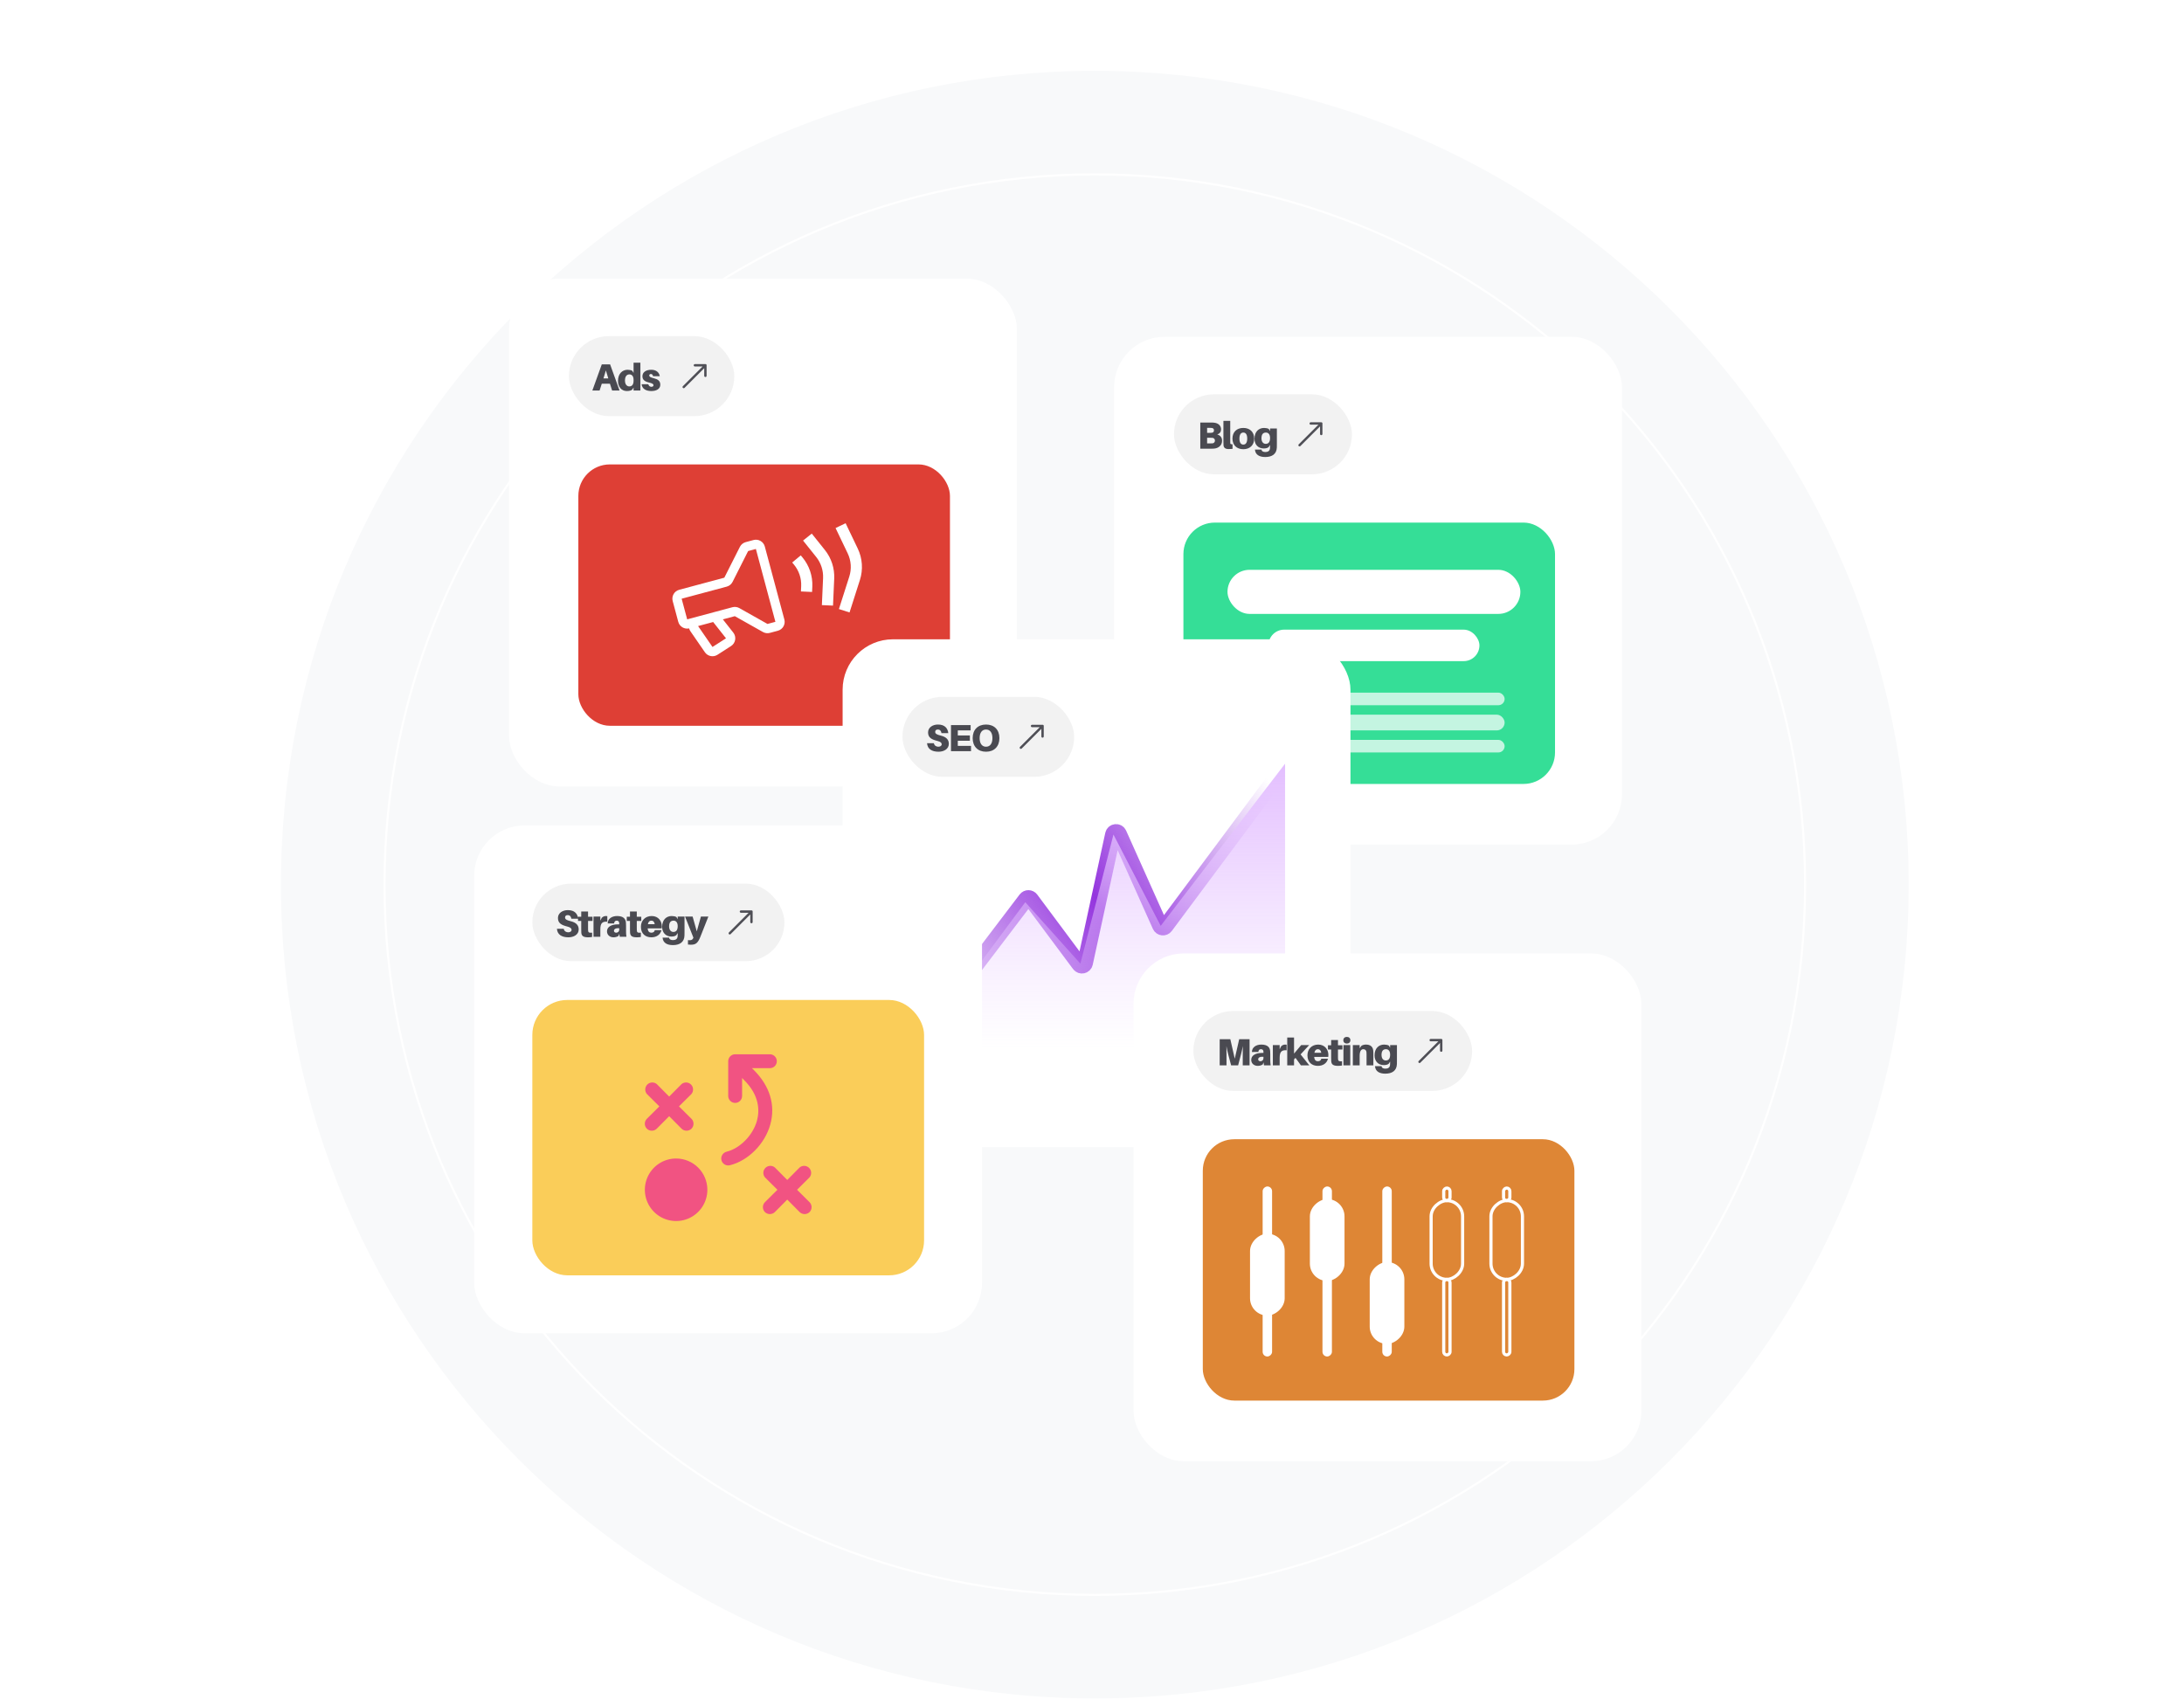 <svg width="608" height="475" viewBox="0 0 608 475" fill="none" xmlns="http://www.w3.org/2000/svg">
<g filter="url(#filter0_i_1268_576)">
<path d="M502.228 243C502.228 352.048 413.827 440.448 304.78 440.448C195.732 440.448 107.331 352.048 107.331 243C107.331 133.952 195.732 45.552 304.78 45.552C413.827 45.552 502.228 133.952 502.228 243Z" fill="#F8F9FA"/>
</g>
<g filter="url(#filter1_i_1268_576)">
<path d="M477.357 243C477.357 338.312 400.091 415.577 304.78 415.577C209.468 415.577 132.203 338.312 132.203 243C132.203 147.689 209.468 70.423 304.78 70.423C400.091 70.423 477.357 147.689 477.357 243Z" fill="#F8F9FA"/>
</g>
<g filter="url(#filter2_i_1268_576)">
<path d="M456.038 243C456.038 326.538 388.318 394.259 304.78 394.259C221.242 394.259 153.521 326.538 153.521 243C153.521 159.462 221.242 91.742 304.78 91.742C388.318 91.742 456.038 159.462 456.038 243Z" fill="#F8F9FA"/>
</g>
<g filter="url(#filter3_i_1268_576)">
<path d="M436.75 243C436.75 315.885 377.665 374.971 304.78 374.971C231.894 374.971 172.809 315.885 172.809 243C172.809 170.115 231.894 111.029 304.78 111.029C377.665 111.029 436.75 170.115 436.75 243Z" fill="#F8F9FA"/>
</g>
<g filter="url(#filter4_i_1268_576)">
<path d="M420.508 243C420.508 306.915 368.695 358.728 304.78 358.728C240.865 358.728 189.052 306.915 189.052 243C189.052 179.085 240.865 127.272 304.78 127.272C368.695 127.272 420.508 179.085 420.508 243Z" fill="#F8F9FA"/>
</g>
<g filter="url(#filter5_i_1268_576)">
<path d="M405.788 243C405.788 298.785 360.565 344.008 304.78 344.008C248.994 344.008 203.771 298.785 203.771 243C203.771 187.215 248.994 141.992 304.78 141.992C360.565 141.992 405.788 187.215 405.788 243Z" fill="#F8F9FA"/>
</g>
<g filter="url(#filter6_i_1268_576)">
<path d="M393.099 243C393.099 291.777 353.557 331.319 304.78 331.319C256.003 331.319 216.461 291.777 216.461 243C216.461 194.223 256.003 154.681 304.78 154.681C353.557 154.681 393.099 194.223 393.099 243Z" fill="#F8F9FA"/>
</g>
<g filter="url(#filter7_i_1268_576)">
<path d="M381.932 243C381.932 285.61 347.39 320.152 304.78 320.152C262.17 320.152 227.628 285.61 227.628 243C227.628 200.39 262.17 165.848 304.78 165.848C347.39 165.848 381.932 200.39 381.932 243Z" fill="#F8F9FA"/>
</g>
<g filter="url(#filter8_i_1268_576)">
<path fill-rule="evenodd" clip-rule="evenodd" d="M304.78 469.57C429.911 469.57 531.35 368.131 531.35 243C531.35 117.869 429.911 16.429 304.78 16.429C179.648 16.429 78.209 117.869 78.209 243C78.209 368.131 179.648 469.57 304.78 469.57ZM304.78 441.031C414.149 441.031 502.81 352.369 502.81 243C502.81 133.631 414.149 44.969 304.78 44.969C195.41 44.969 106.749 133.631 106.749 243C106.749 352.369 195.41 441.031 304.78 441.031Z" fill="#F8F9FA"/>
</g>
<g filter="url(#filter9_i_1268_576)">
<path d="M372.926 243C372.926 280.636 342.416 311.146 304.78 311.146C267.144 311.146 236.634 280.636 236.634 243C236.634 205.364 267.144 174.854 304.78 174.854C342.416 174.854 372.926 205.364 372.926 243Z" fill="#F8F9FA"/>
</g>
<rect x="141.718" y="77.57" width="141.38" height="141.38" rx="14.027" fill="white"/>
<rect x="161.005" y="129.296" width="103.452" height="72.767" rx="8.767" fill="#DE3F35"/>
<path fill-rule="evenodd" clip-rule="evenodd" d="M205.975 152.253C206.304 151.602 206.894 151.121 207.599 150.932L209.775 150.349C211.142 149.983 212.547 150.794 212.914 152.161L218.355 172.469C218.721 173.836 217.91 175.241 216.543 175.607L214.318 176.203C213.671 176.377 212.981 176.29 212.397 175.961L204.565 171.548L201.238 172.439L204.143 176.125C205.079 177.313 204.788 179.049 203.515 179.867L199.732 182.298C198.568 183.046 197.021 182.735 196.237 181.596L192.206 175.747C192.032 175.496 191.911 175.228 191.838 174.955C190.509 175.245 189.174 174.442 188.818 173.114L187.271 167.34C186.905 165.973 187.716 164.568 189.083 164.202L201.642 160.836L205.975 152.253ZM194.338 174.302L198.35 180.123L202.11 177.708L198.538 173.176L194.338 174.302ZM198.533 173.169L198.533 173.169ZM198.358 180.135L198.358 180.134ZM208.272 153.419L203.939 162.003C203.611 162.654 203.02 163.134 202.315 163.323L189.763 166.687L191.303 172.434L203.904 169.057C204.551 168.884 205.241 168.971 205.825 169.3L205.192 170.422L205.825 169.3L213.657 173.713L215.863 173.122L210.429 152.841L208.272 153.419Z" fill="white"/>
<path fill-rule="evenodd" clip-rule="evenodd" d="M221.01 157.169L220.541 156.606L222.925 154.62L223.394 155.183C225.297 157.466 226.276 160.379 226.139 163.349L226.071 164.809L222.971 164.666L223.039 163.205C223.14 161.01 222.417 158.857 221.01 157.169Z" fill="white"/>
<path fill-rule="evenodd" clip-rule="evenodd" d="M227.217 155.066L223.563 150.499L225.986 148.561L229.64 153.128C231.441 155.379 232.363 158.207 232.235 161.088L231.901 168.608L228.801 168.471L229.135 160.95C229.229 158.821 228.548 156.73 227.217 155.066Z" fill="white"/>
<path fill-rule="evenodd" clip-rule="evenodd" d="M235.986 154.057L232.61 147.013L235.409 145.672L238.784 152.717C240.096 155.453 240.312 158.588 239.387 161.479L236.501 170.511L233.544 169.566L236.431 160.534C237.114 158.397 236.955 156.08 235.986 154.057Z" fill="white"/>
<rect x="158.375" y="93.589" width="46.048" height="22.268" rx="11.134" fill="#F2F2F2"/>
<path d="M169.796 106.836H167.53L166.918 108.723H164.905L167.53 101.449H169.849L172.474 108.723H170.408L169.796 106.836ZM168.668 103.125L167.994 105.36H169.343L168.668 103.125ZM178.275 100.974V108.723H176.377V107.9L175.956 108.522C175.64 108.754 175.091 108.87 174.522 108.87C172.993 108.87 172.045 107.7 172.045 106.034C172.045 104.031 173.268 102.946 174.712 102.946C175.176 102.946 175.724 103.051 176.009 103.22L176.377 103.821V100.974H178.275ZM175.176 107.584C175.871 107.584 176.377 107.162 176.377 105.982V105.739C176.377 104.611 175.798 104.232 175.228 104.232C174.49 104.232 173.984 104.79 173.984 105.94C173.984 106.994 174.512 107.584 175.176 107.584ZM181.311 102.946C182.713 102.946 183.524 103.715 183.672 104.738H181.806C181.722 104.348 181.532 104.126 181.195 104.126C180.931 104.126 180.741 104.295 180.741 104.537C180.741 104.854 180.994 105.065 182.07 105.328C183.092 105.581 183.82 106.024 183.82 107.11C183.82 108.312 182.692 108.87 181.332 108.87C179.803 108.87 178.759 108.238 178.612 106.973H180.478C180.583 107.405 180.921 107.69 181.321 107.69C181.658 107.69 181.922 107.552 181.922 107.257C181.922 106.899 181.564 106.699 180.562 106.467C179.487 106.214 178.844 105.718 178.844 104.759C178.844 103.641 179.814 102.946 181.311 102.946Z" fill="#04030D" fill-opacity="0.7"/>
<path d="M193.117 101.705C193.117 101.793 193.152 101.876 193.214 101.938C193.275 102 193.359 102.035 193.447 102.035L195.591 102.035L190.103 107.52C190.041 107.582 190.007 107.665 190.007 107.752C190.007 107.839 190.041 107.923 190.103 107.984C190.133 108.015 190.17 108.04 190.21 108.056C190.25 108.073 190.293 108.082 190.337 108.082C190.38 108.082 190.423 108.073 190.463 108.056C190.504 108.04 190.54 108.015 190.571 107.984L196.049 102.506L196.049 104.634C196.049 104.721 196.084 104.805 196.146 104.867C196.207 104.929 196.291 104.963 196.379 104.963C196.466 104.963 196.55 104.929 196.612 104.867C196.673 104.805 196.708 104.721 196.708 104.634L196.708 101.669C196.708 101.59 196.677 101.515 196.621 101.459C196.566 101.404 196.49 101.373 196.412 101.373L193.447 101.373C193.403 101.373 193.36 101.381 193.32 101.398C193.28 101.415 193.243 101.439 193.212 101.47C193.182 101.501 193.158 101.538 193.141 101.578C193.125 101.619 193.117 101.662 193.117 101.705Z" fill="#4F4F56"/>
<rect x="310.159" y="93.767" width="141.38" height="141.38" rx="14.027" fill="white"/>
<rect x="329.447" y="145.493" width="103.452" height="72.767" rx="8.767" fill="#35DE97"/>
<rect x="341.721" y="158.643" width="81.534" height="12.274" rx="6.137" fill="white"/>
<rect x="353.118" y="175.301" width="58.74" height="8.767" rx="4.384" fill="white"/>
<rect x="346.104" y="192.835" width="72.767" height="3.507" rx="1.753" fill="white" fill-opacity="0.71"/>
<rect x="346.104" y="198.972" width="72.767" height="4.384" rx="2.192" fill="white" fill-opacity="0.71"/>
<rect x="346.104" y="205.986" width="72.767" height="3.507" rx="1.753" fill="white" fill-opacity="0.71"/>
<rect x="326.817" y="109.785" width="49.555" height="22.268" rx="11.134" fill="#F2F2F2"/>
<path d="M338.87 120.966C339.787 121.229 340.209 121.841 340.209 122.726C340.209 124.086 339.102 124.761 338.122 124.877C337.753 124.919 337.51 124.919 337.046 124.919H334.147V117.645H337.131C337.521 117.645 337.689 117.645 338.058 117.687C339.26 117.835 339.935 118.594 339.935 119.543C339.935 120.207 339.587 120.713 338.87 120.966ZM336.045 119.121V120.512H336.899C337.067 120.512 337.226 120.502 337.363 120.481C337.711 120.428 337.953 120.249 337.953 119.817C337.953 119.405 337.732 119.205 337.373 119.152C337.236 119.131 337.067 119.121 336.899 119.121H336.045ZM337.542 123.433C337.879 123.411 338.227 123.137 338.227 122.663C338.227 122.178 337.879 121.925 337.489 121.893C337.352 121.883 337.183 121.883 337.015 121.883H336.045V123.443H337.067C337.236 123.443 337.405 123.443 337.542 123.433ZM342.483 117.171V122.895C342.483 123.158 342.483 123.274 342.504 123.411C342.535 123.633 342.63 123.707 343.126 123.686V124.972C342.778 125.003 342.44 125.024 342.019 125.024C341.144 125.024 340.648 124.676 340.606 123.928C340.585 123.633 340.585 123.348 340.585 122.927V117.171H342.483ZM346.127 119.142C347.972 119.142 349.152 120.291 349.152 122.104C349.152 123.907 347.972 125.067 346.127 125.067C344.282 125.067 343.101 123.907 343.101 122.104C343.101 120.291 344.282 119.142 346.127 119.142ZM346.127 123.78C346.801 123.78 347.213 123.222 347.213 122.104C347.213 120.976 346.801 120.428 346.127 120.428C345.452 120.428 345.041 120.976 345.041 122.104C345.041 123.222 345.452 123.78 346.127 123.78ZM355.468 119.29V123.485C355.468 123.833 355.468 124.265 355.457 124.571C355.394 126.416 354.129 127.238 352.221 127.238C350.534 127.238 349.511 126.553 349.374 125.267L349.364 125.161H351.198L351.209 125.267C351.251 125.636 351.683 125.847 352.274 125.847C352.98 125.847 353.496 125.541 353.549 124.782C353.56 124.613 353.57 124.35 353.57 124.044V123.886L353.148 124.508C352.832 124.74 352.389 124.856 351.82 124.856C350.292 124.856 349.237 123.812 349.237 122.146C349.237 120.143 350.46 119.142 351.905 119.142C352.368 119.142 352.917 119.247 353.201 119.416L353.57 120.017V119.29H355.468ZM352.368 123.57C353.064 123.57 353.57 123.148 353.57 121.967V121.936C353.57 120.808 352.99 120.428 352.421 120.428C351.683 120.428 351.177 120.86 351.177 122.009C351.177 123.064 351.704 123.57 352.368 123.57Z" fill="#04030D" fill-opacity="0.7"/>
<path d="M364.558 117.902C364.558 117.989 364.593 118.073 364.655 118.134C364.717 118.196 364.8 118.231 364.888 118.231L367.032 118.231L361.544 123.716C361.483 123.778 361.448 123.861 361.448 123.948C361.448 124.035 361.483 124.119 361.544 124.181C361.575 124.212 361.611 124.236 361.651 124.253C361.691 124.269 361.734 124.278 361.778 124.278C361.821 124.278 361.864 124.269 361.905 124.253C361.945 124.236 361.981 124.212 362.012 124.181L367.49 118.702L367.49 120.83C367.49 120.918 367.525 121.001 367.587 121.063C367.649 121.125 367.732 121.16 367.82 121.16C367.907 121.16 367.991 121.125 368.053 121.063C368.114 121.001 368.149 120.918 368.149 120.83L368.149 117.865C368.149 117.787 368.118 117.711 368.062 117.656C368.007 117.6 367.931 117.569 367.853 117.569L364.888 117.569C364.844 117.569 364.801 117.577 364.761 117.594C364.721 117.611 364.684 117.636 364.654 117.666C364.623 117.697 364.599 117.734 364.582 117.774C364.566 117.815 364.558 117.858 364.558 117.902Z" fill="#4F4F56"/>
<rect x="234.576" y="177.987" width="141.38" height="141.38" rx="14.027" fill="white"/>
<rect x="251.234" y="194.005" width="47.802" height="22.268" rx="11.134" fill="#F2F2F2"/>
<path d="M261.116 201.718C263.034 201.718 263.836 202.761 263.994 204.111H262.096C262.012 203.51 261.696 203.109 261.074 203.109C260.641 203.109 260.346 203.32 260.346 203.763C260.346 204.227 260.684 204.511 261.885 204.796C263.488 205.176 264.141 205.977 264.141 207.094C264.141 208.549 262.75 209.287 261.285 209.287C259.44 209.287 258.196 208.549 258.08 206.915H259.977C260.104 207.6 260.663 207.895 261.232 207.895C261.759 207.895 262.16 207.621 262.16 207.221C262.16 206.841 261.885 206.514 260.989 206.293C259.334 205.882 258.364 205.365 258.364 203.911C258.364 202.508 259.672 201.718 261.116 201.718ZM270.319 207.664V209.139H264.742V201.865H270.213V203.341H266.64V204.754H270.003V206.23H266.64V207.664H270.319ZM274.501 201.718C276.767 201.718 278.222 203.162 278.222 205.502C278.222 207.832 276.767 209.287 274.501 209.287C272.234 209.287 270.779 207.832 270.779 205.502C270.779 203.162 272.234 201.718 274.501 201.718ZM274.501 207.895C275.597 207.895 276.282 207.042 276.282 205.502C276.282 203.953 275.597 203.109 274.501 203.109C273.404 203.109 272.719 203.953 272.719 205.502C272.719 207.042 273.404 207.895 274.501 207.895Z" fill="#04030D" fill-opacity="0.7"/>
<path d="M286.976 202.122C286.976 202.209 287.01 202.293 287.072 202.355C287.134 202.416 287.218 202.451 287.305 202.451L289.45 202.451L283.961 207.936C283.9 207.998 283.865 208.082 283.865 208.169C283.865 208.256 283.9 208.339 283.961 208.401C283.992 208.432 284.028 208.456 284.068 208.473C284.109 208.49 284.152 208.498 284.195 208.498C284.239 208.498 284.282 208.49 284.322 208.473C284.362 208.456 284.398 208.432 284.429 208.401L289.908 202.922L289.908 205.05C289.908 205.138 289.942 205.222 290.004 205.283C290.066 205.345 290.15 205.38 290.237 205.38C290.324 205.38 290.408 205.345 290.47 205.283C290.532 205.222 290.567 205.138 290.567 205.05L290.567 202.086C290.567 202.007 290.535 201.931 290.48 201.876C290.424 201.82 290.349 201.789 290.27 201.789L287.305 201.789C287.262 201.789 287.218 201.798 287.178 201.814C287.138 201.831 287.102 201.856 287.071 201.887C287.04 201.918 287.016 201.954 287 201.995C286.983 202.035 286.975 202.078 286.976 202.122Z" fill="#4F4F56"/>
<path d="M252.987 293.275L285.597 250.367C285.95 249.902 286.65 249.906 286.998 250.374L300.494 268.497C300.944 269.1 301.894 268.895 302.054 268.159L309.845 232.32C310.025 231.493 311.156 231.375 311.502 232.148L322.952 257.719C323.226 258.33 324.056 258.421 324.455 257.884L354.248 217.877" stroke="url(#paint0_linear_1268_576)" stroke-width="4.384" stroke-linecap="round"/>
<path d="M255.179 291.96H353.371H357.755V212.617L323.124 257.768L309.974 232.343L300.768 268.289L285.426 251.193L255.179 291.96Z" fill="url(#paint1_linear_1268_576)"/>
<rect x="315.558" y="265.447" width="141.38" height="141.38" rx="14.027" fill="white"/>
<rect x="334.845" y="317.173" width="103.452" height="72.767" rx="8.767" fill="#DE8635"/>
<rect x="357.64" y="343.475" width="22.795" height="9.644" rx="4.822" transform="rotate(90 357.64 343.475)" fill="white"/>
<rect x="354.133" y="361.009" width="16.658" height="2.63" rx="1.315" transform="rotate(90 354.133 361.009)" fill="white"/>
<rect x="354.133" y="330.324" width="16.658" height="2.63" rx="1.315" transform="rotate(90 354.133 330.324)" fill="white"/>
<rect x="390.955" y="351.365" width="22.795" height="9.644" rx="4.822" transform="rotate(90 390.955 351.365)" fill="white"/>
<rect x="387.448" y="361.009" width="16.658" height="2.63" rx="1.315" transform="rotate(90 387.448 361.009)" fill="white"/>
<rect x="387.448" y="330.324" width="23.671" height="2.63" rx="1.315" transform="rotate(90 387.448 330.324)" fill="white"/>
<rect x="374.297" y="333.831" width="22.795" height="9.644" rx="4.822" transform="rotate(90 374.297 333.831)" fill="white"/>
<rect x="370.791" y="350.488" width="27.178" height="2.63" rx="1.315" transform="rotate(90 370.791 350.488)" fill="white"/>
<rect x="370.791" y="330.324" width="16.658" height="2.63" rx="1.315" transform="rotate(90 370.791 330.324)" fill="white"/>
<rect x="407.174" y="334.269" width="21.918" height="8.767" rx="4.384" transform="rotate(90 407.174 334.269)" stroke="white" stroke-width="0.877"/>
<rect x="403.667" y="356.187" width="21.041" height="1.753" rx="0.877" transform="rotate(90 403.667 356.187)" stroke="white" stroke-width="0.877"/>
<rect x="403.667" y="330.762" width="3.507" height="1.753" rx="0.877" transform="rotate(90 403.667 330.762)" stroke="white" stroke-width="0.877"/>
<rect x="423.832" y="334.269" width="21.918" height="8.767" rx="4.384" transform="rotate(90 423.832 334.269)" stroke="white" stroke-width="0.877"/>
<rect x="420.325" y="356.187" width="21.041" height="1.753" rx="0.877" transform="rotate(90 420.325 356.187)" stroke="white" stroke-width="0.877"/>
<rect x="420.325" y="330.762" width="3.507" height="1.753" rx="0.877" transform="rotate(90 420.325 330.762)" stroke="white" stroke-width="0.877"/>
<rect x="332.215" y="281.466" width="77.61" height="22.268" rx="11.134" fill="#F2F2F2"/>
<path d="M347.864 289.326V296.6H345.966V293.542C345.966 292.91 345.966 291.972 345.987 291.234C345.861 291.972 345.65 292.899 345.481 293.542L344.68 296.6H342.73L341.918 293.542C341.749 292.91 341.538 291.972 341.422 291.234C341.444 291.972 341.444 292.91 341.444 293.542V296.6H339.546V289.326H342.508L343.742 294.755L344.975 289.326H347.864ZM351.879 296.6L351.752 295.777L351.52 296.368C351.12 296.621 350.645 296.747 350.129 296.747C349.201 296.747 348.326 296.167 348.326 295.082C348.326 293.88 349.464 293.142 351.373 293.142H351.731V293.057C351.731 292.942 351.731 292.826 351.71 292.646C351.678 292.362 351.446 292.109 351.035 292.109C350.592 292.109 350.339 292.393 350.308 292.878L348.516 292.889C348.526 291.571 349.696 290.823 351.12 290.823C352.901 290.823 353.513 291.613 353.597 292.636C353.618 292.92 353.629 293.247 353.629 293.595V295.176C353.629 295.598 353.65 295.978 353.734 296.6H351.879ZM350.909 295.461C351.288 295.461 351.731 295.176 351.731 294.586V294.217C350.877 294.154 350.266 294.375 350.266 294.934C350.266 295.271 350.529 295.461 350.909 295.461ZM357.75 290.823C357.929 290.823 358.045 290.833 358.182 290.854V292.404C356.759 292.309 356.242 292.836 356.242 294.533V296.6H354.345V290.97H356.242V292.109L356.643 291.318C356.948 290.981 357.391 290.823 357.75 290.823ZM360.648 294.512L360.247 294.955V296.6H358.35V288.851H360.247V293.332L362.229 290.97H364.454L362.071 293.553L364.485 296.6H362.155L360.648 294.512ZM369.804 293.711C369.804 293.88 369.793 294.07 369.772 294.259H365.85C365.945 295.198 366.357 295.461 366.894 295.461C367.432 295.461 367.759 295.187 367.832 294.755H369.698C369.372 296.03 368.317 296.747 366.873 296.747C365.26 296.747 363.974 295.788 363.974 293.806C363.974 292.161 365.102 290.823 366.978 290.823C368.855 290.823 369.804 292.256 369.804 293.711ZM366.884 292.109C366.388 292.109 366.04 292.404 365.914 293.1H367.822C367.716 292.436 367.39 292.109 366.884 292.109ZM372.477 292.193V294.27C372.477 294.46 372.477 294.67 372.488 294.818C372.53 295.387 372.709 295.514 373.605 295.472V296.652C373.236 296.716 372.888 296.747 372.488 296.747C371.086 296.747 370.664 296.315 370.601 295.451C370.579 295.124 370.579 294.86 370.579 294.544V292.193H369.683V291.012H370.579V289.558H372.477V291.012H373.721V292.193H372.477ZM374.948 288.683C375.538 288.683 375.928 289.041 375.928 289.61C375.928 290.18 375.538 290.538 374.948 290.538C374.358 290.538 373.968 290.18 373.968 289.61C373.968 289.041 374.358 288.683 374.948 288.683ZM375.897 296.6H373.999V290.97H375.897V296.6ZM382.276 292.351C382.318 292.636 382.328 292.963 382.328 293.416V296.6H380.431V293.732C380.431 293.553 380.431 293.247 380.41 292.963C380.368 292.425 380.072 292.109 379.503 292.109C378.923 292.109 378.512 292.667 378.512 293.943V296.6H376.615V290.97H378.512V291.845L379.018 291.149C379.366 290.939 379.767 290.823 380.283 290.823C381.443 290.823 382.128 291.371 382.276 292.351ZM388.891 290.97V295.166C388.891 295.514 388.891 295.946 388.881 296.252C388.818 298.097 387.552 298.919 385.644 298.919C383.958 298.919 382.935 298.234 382.798 296.947L382.787 296.842H384.622L384.632 296.947C384.675 297.316 385.107 297.527 385.697 297.527C386.403 297.527 386.92 297.222 386.973 296.463C386.983 296.294 386.994 296.03 386.994 295.725V295.566L386.572 296.188C386.256 296.42 385.813 296.536 385.244 296.536C383.715 296.536 382.661 295.493 382.661 293.827C382.661 291.824 383.884 290.823 385.328 290.823C385.792 290.823 386.34 290.928 386.625 291.097L386.994 291.698V290.97H388.891ZM385.792 295.25C386.488 295.25 386.994 294.829 386.994 293.648V293.616C386.994 292.488 386.414 292.109 385.845 292.109C385.107 292.109 384.601 292.541 384.601 293.69C384.601 294.744 385.128 295.25 385.792 295.25Z" fill="#04030D" fill-opacity="0.7"/>
<path d="M397.957 289.582C397.957 289.669 397.992 289.753 398.053 289.815C398.115 289.877 398.199 289.911 398.286 289.911L400.431 289.911L394.943 295.397C394.881 295.458 394.847 295.542 394.847 295.629C394.847 295.716 394.881 295.799 394.943 295.861C394.973 295.892 395.01 295.916 395.05 295.933C395.09 295.95 395.133 295.958 395.177 295.958C395.22 295.958 395.263 295.95 395.303 295.933C395.343 295.916 395.38 295.892 395.41 295.861L400.889 290.382L400.889 292.511C400.889 292.598 400.924 292.682 400.985 292.744C401.047 292.805 401.131 292.84 401.218 292.84C401.306 292.84 401.39 292.805 401.451 292.744C401.513 292.682 401.548 292.598 401.548 292.511L401.548 289.546C401.548 289.467 401.517 289.392 401.461 289.336C401.405 289.28 401.33 289.249 401.251 289.249L398.286 289.249C398.243 289.249 398.2 289.258 398.16 289.275C398.119 289.291 398.083 289.316 398.052 289.347C398.022 289.378 397.997 289.415 397.981 289.455C397.965 289.495 397.957 289.538 397.957 289.582Z" fill="#4F4F56"/>
<rect x="132" y="229.815" width="141.38" height="141.38" rx="14.027" fill="white"/>
<rect x="148.196" y="246.011" width="70.184" height="21.595" rx="10.797" fill="#F2F2F2"/>
<path d="M158.078 253.387C159.997 253.387 160.798 254.431 160.956 255.781H159.059C158.974 255.18 158.658 254.779 158.036 254.779C157.604 254.779 157.309 254.99 157.309 255.433C157.309 255.896 157.646 256.181 158.848 256.466C160.45 256.845 161.104 257.646 161.104 258.764C161.104 260.219 159.712 260.957 158.247 260.957C156.402 260.957 155.158 260.219 155.042 258.585H156.94C157.066 259.27 157.625 259.565 158.194 259.565C158.721 259.565 159.122 259.291 159.122 258.89C159.122 258.511 158.848 258.184 157.952 257.963C156.297 257.552 155.327 257.035 155.327 255.58C155.327 254.178 156.634 253.387 158.078 253.387ZM163.707 256.403V258.479C163.707 258.669 163.707 258.88 163.718 259.027C163.76 259.597 163.939 259.723 164.835 259.681V260.862C164.466 260.925 164.119 260.957 163.718 260.957C162.316 260.957 161.894 260.524 161.831 259.66C161.81 259.333 161.81 259.07 161.81 258.753V256.403H160.914V255.222H161.81V253.767H163.707V255.222H164.951V256.403H163.707ZM168.635 255.032C168.814 255.032 168.93 255.043 169.067 255.064V256.613C167.644 256.518 167.127 257.046 167.127 258.743V260.809H165.23V255.18H167.127V256.318L167.528 255.528C167.833 255.19 168.276 255.032 168.635 255.032ZM172.534 260.809L172.408 259.987L172.176 260.577C171.775 260.83 171.301 260.957 170.784 260.957C169.857 260.957 168.982 260.377 168.982 259.291C168.982 258.089 170.12 257.351 172.028 257.351H172.387V257.267C172.387 257.151 172.387 257.035 172.366 256.856C172.334 256.571 172.102 256.318 171.691 256.318C171.248 256.318 170.995 256.603 170.964 257.088L169.172 257.098C169.182 255.781 170.352 255.032 171.775 255.032C173.557 255.032 174.168 255.823 174.253 256.845C174.274 257.13 174.284 257.457 174.284 257.805V259.386C174.284 259.808 174.305 260.187 174.39 260.809H172.534ZM171.565 259.671C171.944 259.671 172.387 259.386 172.387 258.796V258.427C171.533 258.363 170.921 258.585 170.921 259.143C170.921 259.481 171.185 259.671 171.565 259.671ZM177.277 256.403V258.479C177.277 258.669 177.277 258.88 177.288 259.027C177.33 259.597 177.509 259.723 178.405 259.681V260.862C178.036 260.925 177.689 260.957 177.288 260.957C175.886 260.957 175.464 260.524 175.401 259.66C175.38 259.333 175.38 259.07 175.38 258.753V256.403H174.484V255.222H175.38V253.767H177.277V255.222H178.521V256.403H177.277ZM184.251 257.921C184.251 258.089 184.241 258.279 184.22 258.469H180.298C180.393 259.407 180.804 259.671 181.342 259.671C181.879 259.671 182.206 259.396 182.28 258.964H184.146C183.819 260.24 182.765 260.957 181.321 260.957C179.708 260.957 178.422 259.997 178.422 258.015C178.422 256.371 179.55 255.032 181.426 255.032C183.303 255.032 184.251 256.466 184.251 257.921ZM181.331 256.318C180.836 256.318 180.488 256.613 180.361 257.309H182.269C182.164 256.645 181.837 256.318 181.331 256.318ZM190.562 255.18V259.375C190.562 259.723 190.562 260.155 190.551 260.461C190.488 262.306 189.223 263.128 187.315 263.128C185.628 263.128 184.605 262.443 184.468 261.157L184.458 261.052H186.292L186.303 261.157C186.345 261.526 186.777 261.737 187.367 261.737C188.074 261.737 188.59 261.431 188.643 260.672C188.653 260.503 188.664 260.24 188.664 259.934V259.776L188.242 260.398C187.926 260.63 187.483 260.746 186.914 260.746C185.385 260.746 184.331 259.702 184.331 258.037C184.331 256.034 185.554 255.032 186.998 255.032C187.462 255.032 188.01 255.137 188.295 255.306L188.664 255.907V255.18H190.562ZM187.462 259.46C188.158 259.46 188.664 259.038 188.664 257.857V257.826C188.664 256.698 188.084 256.318 187.515 256.318C186.777 256.318 186.271 256.75 186.271 257.899C186.271 258.954 186.798 259.46 187.462 259.46ZM197.203 255.18L194.978 260.809C194.272 262.591 193.66 263.023 192.322 263.023C192.016 263.023 191.794 263.012 191.52 262.97V261.747C191.678 261.768 191.847 261.768 192.037 261.768C192.48 261.768 192.785 261.621 192.965 261.22L193.038 261.062L190.709 255.18H192.817L193.977 259.302L195.126 255.18H197.203Z" fill="#04030D" fill-opacity="0.7"/>
<path d="M205.938 253.791C205.938 253.879 205.973 253.963 206.035 254.024C206.096 254.086 206.18 254.121 206.267 254.121L208.412 254.121L202.924 259.606C202.862 259.668 202.828 259.751 202.828 259.838C202.828 259.925 202.862 260.009 202.924 260.071C202.954 260.101 202.991 260.126 203.031 260.143C203.071 260.159 203.114 260.168 203.158 260.168C203.201 260.168 203.244 260.159 203.284 260.143C203.324 260.126 203.361 260.101 203.391 260.071L208.87 254.592L208.87 256.72C208.87 256.808 208.905 256.891 208.967 256.953C209.028 257.015 209.112 257.05 209.199 257.05C209.287 257.05 209.371 257.015 209.432 256.953C209.494 256.891 209.529 256.808 209.529 256.72L209.529 253.755C209.529 253.677 209.498 253.601 209.442 253.546C209.386 253.49 209.311 253.459 209.232 253.459L206.267 253.459C206.224 253.459 206.181 253.467 206.141 253.484C206.1 253.501 206.064 253.525 206.033 253.556C206.003 253.587 205.979 253.624 205.962 253.664C205.946 253.705 205.938 253.748 205.938 253.791Z" fill="#4F4F56"/>
<rect x="148.196" y="278.404" width="109.055" height="76.662" rx="9.718" fill="#FACD59"/>
<path d="M196.923 331.244C196.923 332.966 196.412 334.649 195.456 336.081C194.5 337.512 193.141 338.628 191.551 339.287C189.961 339.946 188.212 340.118 186.524 339.783C184.836 339.447 183.285 338.617 182.068 337.4C180.852 336.183 180.023 334.631 179.687 332.943C179.351 331.254 179.524 329.504 180.182 327.913C180.841 326.322 181.956 324.963 183.387 324.006C184.818 323.049 186.5 322.539 188.221 322.539C190.529 322.539 192.742 323.456 194.374 325.089C196.006 326.721 196.923 328.935 196.923 331.244ZM180.076 314.244C180.445 314.602 180.939 314.802 181.454 314.802C181.968 314.802 182.462 314.602 182.831 314.244L186.288 310.762L189.744 314.244C190.114 314.602 190.608 314.802 191.122 314.802C191.636 314.802 192.13 314.602 192.5 314.244C192.863 313.878 193.066 313.382 193.066 312.866C193.066 312.35 192.863 311.854 192.5 311.488L189.019 308.03L192.5 304.572C192.808 304.196 192.965 303.719 192.942 303.233C192.918 302.747 192.714 302.288 192.371 301.944C192.027 301.6 191.568 301.396 191.082 301.373C190.597 301.349 190.12 301.506 189.744 301.815L186.288 305.297L182.831 301.815C182.456 301.506 181.979 301.349 181.493 301.373C181.008 301.396 180.549 301.6 180.205 301.944C179.861 302.288 179.658 302.747 179.634 303.233C179.61 303.719 179.767 304.196 180.076 304.572L183.556 308.03L180.076 311.488C179.713 311.854 179.509 312.35 179.509 312.866C179.509 313.382 179.713 313.878 180.076 314.244ZM221.891 331.244L225.372 327.786C225.68 327.41 225.837 326.933 225.814 326.448C225.79 325.962 225.586 325.502 225.243 325.159C224.899 324.815 224.44 324.611 223.954 324.587C223.469 324.563 222.992 324.721 222.616 325.03L219.16 328.512L215.703 325.03C215.328 324.721 214.851 324.563 214.365 324.587C213.88 324.611 213.421 324.815 213.077 325.159C212.733 325.502 212.53 325.962 212.506 326.448C212.482 326.933 212.639 327.41 212.948 327.786L216.428 331.244L212.948 334.702C212.585 335.069 212.381 335.564 212.381 336.081C212.381 336.597 212.585 337.092 212.948 337.459C213.317 337.817 213.811 338.016 214.326 338.016C214.84 338.016 215.334 337.817 215.703 337.459L219.16 333.977L222.616 337.459C222.986 337.817 223.48 338.016 223.994 338.016C224.508 338.016 225.002 337.817 225.372 337.459C225.735 337.092 225.938 336.597 225.938 336.081C225.938 335.564 225.735 335.069 225.372 334.702L221.891 331.244ZM209.902 297.946L209.322 297.39H214.326C214.838 297.39 215.33 297.186 215.693 296.823C216.055 296.46 216.259 295.968 216.259 295.455C216.259 294.942 216.055 294.45 215.693 294.087C215.33 293.724 214.838 293.521 214.326 293.521H204.657C204.144 293.521 203.653 293.724 203.29 294.087C202.927 294.45 202.724 294.942 202.724 295.455V305.128C202.724 305.641 202.927 306.133 203.29 306.496C203.653 306.859 204.144 307.062 204.657 307.062C205.17 307.062 205.662 306.859 206.025 306.496C206.387 306.133 206.591 305.641 206.591 305.128V300.122L207.147 300.703C211.498 305.031 211.473 309.263 210.724 312.044C209.588 316.082 206.035 319.71 202.264 320.653C201.767 320.779 201.339 321.095 201.072 321.534C200.805 321.972 200.721 322.498 200.838 322.998C200.941 323.42 201.184 323.795 201.525 324.063C201.867 324.33 202.29 324.475 202.724 324.473L203.183 324.425C208.331 323.143 212.948 318.476 214.446 313.059C215.945 307.643 214.301 302.371 209.902 297.946Z" fill="#F15382"/>
<defs>
<filter id="filter0_i_1268_576" x="107.331" y="45.552" width="394.897" height="398.189" filterUnits="userSpaceOnUse" color-interpolation-filters="sRGB">
<feFlood flood-opacity="0" result="BackgroundImageFix"/>
<feBlend mode="normal" in="SourceGraphic" in2="BackgroundImageFix" result="shape"/>
<feColorMatrix in="SourceAlpha" type="matrix" values="0 0 0 0 0 0 0 0 0 0 0 0 0 0 0 0 0 0 127 0" result="hardAlpha"/>
<feOffset dy="3.292"/>
<feGaussianBlur stdDeviation="6.544"/>
<feComposite in2="hardAlpha" operator="arithmetic" k2="-1" k3="1"/>
<feColorMatrix type="matrix" values="0 0 0 0 0 0 0 0 0 0 0 0 0 0 0 0 0 0 0.02 0"/>
<feBlend mode="normal" in2="shape" result="effect1_innerShadow_1268_576"/>
</filter>
<filter id="filter1_i_1268_576" x="132.203" y="70.423" width="345.154" height="348.446" filterUnits="userSpaceOnUse" color-interpolation-filters="sRGB">
<feFlood flood-opacity="0" result="BackgroundImageFix"/>
<feBlend mode="normal" in="SourceGraphic" in2="BackgroundImageFix" result="shape"/>
<feColorMatrix in="SourceAlpha" type="matrix" values="0 0 0 0 0 0 0 0 0 0 0 0 0 0 0 0 0 0 127 0" result="hardAlpha"/>
<feOffset dy="3.292"/>
<feGaussianBlur stdDeviation="6.544"/>
<feComposite in2="hardAlpha" operator="arithmetic" k2="-1" k3="1"/>
<feColorMatrix type="matrix" values="0 0 0 0 0 0 0 0 0 0 0 0 0 0 0 0 0 0 0.07 0"/>
<feBlend mode="normal" in2="shape" result="effect1_innerShadow_1268_576"/>
</filter>
<filter id="filter2_i_1268_576" x="153.521" y="91.742" width="302.517" height="305.81" filterUnits="userSpaceOnUse" color-interpolation-filters="sRGB">
<feFlood flood-opacity="0" result="BackgroundImageFix"/>
<feBlend mode="normal" in="SourceGraphic" in2="BackgroundImageFix" result="shape"/>
<feColorMatrix in="SourceAlpha" type="matrix" values="0 0 0 0 0 0 0 0 0 0 0 0 0 0 0 0 0 0 127 0" result="hardAlpha"/>
<feOffset dy="3.292"/>
<feGaussianBlur stdDeviation="6.544"/>
<feComposite in2="hardAlpha" operator="arithmetic" k2="-1" k3="1"/>
<feColorMatrix type="matrix" values="0 0 0 0 0 0 0 0 0 0 0 0 0 0 0 0 0 0 0.07 0"/>
<feBlend mode="normal" in2="shape" result="effect1_innerShadow_1268_576"/>
</filter>
<filter id="filter3_i_1268_576" x="172.809" y="111.029" width="263.941" height="267.234" filterUnits="userSpaceOnUse" color-interpolation-filters="sRGB">
<feFlood flood-opacity="0" result="BackgroundImageFix"/>
<feBlend mode="normal" in="SourceGraphic" in2="BackgroundImageFix" result="shape"/>
<feColorMatrix in="SourceAlpha" type="matrix" values="0 0 0 0 0 0 0 0 0 0 0 0 0 0 0 0 0 0 127 0" result="hardAlpha"/>
<feOffset dy="3.292"/>
<feGaussianBlur stdDeviation="6.544"/>
<feComposite in2="hardAlpha" operator="arithmetic" k2="-1" k3="1"/>
<feColorMatrix type="matrix" values="0 0 0 0 0 0 0 0 0 0 0 0 0 0 0 0 0 0 0.07 0"/>
<feBlend mode="normal" in2="shape" result="effect1_innerShadow_1268_576"/>
</filter>
<filter id="filter4_i_1268_576" x="189.052" y="127.272" width="231.456" height="234.749" filterUnits="userSpaceOnUse" color-interpolation-filters="sRGB">
<feFlood flood-opacity="0" result="BackgroundImageFix"/>
<feBlend mode="normal" in="SourceGraphic" in2="BackgroundImageFix" result="shape"/>
<feColorMatrix in="SourceAlpha" type="matrix" values="0 0 0 0 0 0 0 0 0 0 0 0 0 0 0 0 0 0 127 0" result="hardAlpha"/>
<feOffset dy="3.292"/>
<feGaussianBlur stdDeviation="6.544"/>
<feComposite in2="hardAlpha" operator="arithmetic" k2="-1" k3="1"/>
<feColorMatrix type="matrix" values="0 0 0 0 0 0 0 0 0 0 0 0 0 0 0 0 0 0 0.07 0"/>
<feBlend mode="normal" in2="shape" result="effect1_innerShadow_1268_576"/>
</filter>
<filter id="filter5_i_1268_576" x="203.771" y="141.992" width="202.017" height="205.309" filterUnits="userSpaceOnUse" color-interpolation-filters="sRGB">
<feFlood flood-opacity="0" result="BackgroundImageFix"/>
<feBlend mode="normal" in="SourceGraphic" in2="BackgroundImageFix" result="shape"/>
<feColorMatrix in="SourceAlpha" type="matrix" values="0 0 0 0 0 0 0 0 0 0 0 0 0 0 0 0 0 0 127 0" result="hardAlpha"/>
<feOffset dy="3.292"/>
<feGaussianBlur stdDeviation="6.544"/>
<feComposite in2="hardAlpha" operator="arithmetic" k2="-1" k3="1"/>
<feColorMatrix type="matrix" values="0 0 0 0 0 0 0 0 0 0 0 0 0 0 0 0 0 0 0.07 0"/>
<feBlend mode="normal" in2="shape" result="effect1_innerShadow_1268_576"/>
</filter>
<filter id="filter6_i_1268_576" x="216.461" y="154.681" width="176.638" height="179.93" filterUnits="userSpaceOnUse" color-interpolation-filters="sRGB">
<feFlood flood-opacity="0" result="BackgroundImageFix"/>
<feBlend mode="normal" in="SourceGraphic" in2="BackgroundImageFix" result="shape"/>
<feColorMatrix in="SourceAlpha" type="matrix" values="0 0 0 0 0 0 0 0 0 0 0 0 0 0 0 0 0 0 127 0" result="hardAlpha"/>
<feOffset dy="3.292"/>
<feGaussianBlur stdDeviation="6.544"/>
<feComposite in2="hardAlpha" operator="arithmetic" k2="-1" k3="1"/>
<feColorMatrix type="matrix" values="0 0 0 0 0 0 0 0 0 0 0 0 0 0 0 0 0 0 0.07 0"/>
<feBlend mode="normal" in2="shape" result="effect1_innerShadow_1268_576"/>
</filter>
<filter id="filter7_i_1268_576" x="227.628" y="165.848" width="154.304" height="157.597" filterUnits="userSpaceOnUse" color-interpolation-filters="sRGB">
<feFlood flood-opacity="0" result="BackgroundImageFix"/>
<feBlend mode="normal" in="SourceGraphic" in2="BackgroundImageFix" result="shape"/>
<feColorMatrix in="SourceAlpha" type="matrix" values="0 0 0 0 0 0 0 0 0 0 0 0 0 0 0 0 0 0 127 0" result="hardAlpha"/>
<feOffset dy="3.292"/>
<feGaussianBlur stdDeviation="6.544"/>
<feComposite in2="hardAlpha" operator="arithmetic" k2="-1" k3="1"/>
<feColorMatrix type="matrix" values="0 0 0 0 0 0 0 0 0 0 0 0 0 0 0 0 0 0 0.07 0"/>
<feBlend mode="normal" in2="shape" result="effect1_innerShadow_1268_576"/>
</filter>
<filter id="filter8_i_1268_576" x="78.209" y="16.429" width="453.141" height="456.433" filterUnits="userSpaceOnUse" color-interpolation-filters="sRGB">
<feFlood flood-opacity="0" result="BackgroundImageFix"/>
<feBlend mode="normal" in="SourceGraphic" in2="BackgroundImageFix" result="shape"/>
<feColorMatrix in="SourceAlpha" type="matrix" values="0 0 0 0 0 0 0 0 0 0 0 0 0 0 0 0 0 0 127 0" result="hardAlpha"/>
<feOffset dy="3.292"/>
<feGaussianBlur stdDeviation="6.544"/>
<feComposite in2="hardAlpha" operator="arithmetic" k2="-1" k3="1"/>
<feColorMatrix type="matrix" values="0 0 0 0 0 0 0 0 0 0 0 0 0 0 0 0 0 0 0.07 0"/>
<feBlend mode="normal" in2="shape" result="effect1_innerShadow_1268_576"/>
</filter>
<filter id="filter9_i_1268_576" x="236.634" y="174.854" width="136.292" height="139.584" filterUnits="userSpaceOnUse" color-interpolation-filters="sRGB">
<feFlood flood-opacity="0" result="BackgroundImageFix"/>
<feBlend mode="normal" in="SourceGraphic" in2="BackgroundImageFix" result="shape"/>
<feColorMatrix in="SourceAlpha" type="matrix" values="0 0 0 0 0 0 0 0 0 0 0 0 0 0 0 0 0 0 127 0" result="hardAlpha"/>
<feOffset dy="3.292"/>
<feGaussianBlur stdDeviation="6.544"/>
<feComposite in2="hardAlpha" operator="arithmetic" k2="-1" k3="1"/>
<feColorMatrix type="matrix" values="0 0 0 0 0 0 0 0 0 0 0 0 0 0 0 0 0 0 0.07 0"/>
<feBlend mode="normal" in2="shape" result="effect1_innerShadow_1268_576"/>
</filter>
<linearGradient id="paint0_linear_1268_576" x1="353.809" y1="218.316" x2="252.987" y2="289.768" gradientUnits="userSpaceOnUse">
<stop stop-color="#9435DE" stop-opacity="0"/>
<stop offset="0.47" stop-color="#9435DE"/>
<stop offset="1" stop-color="#9435DE" stop-opacity="0"/>
</linearGradient>
<linearGradient id="paint1_linear_1268_576" x1="306.467" y1="212.617" x2="306.467" y2="291.96" gradientUnits="userSpaceOnUse">
<stop stop-color="#E3BEFF"/>
<stop offset="1" stop-color="#EACFFF" stop-opacity="0"/>
</linearGradient>
</defs>
</svg>
